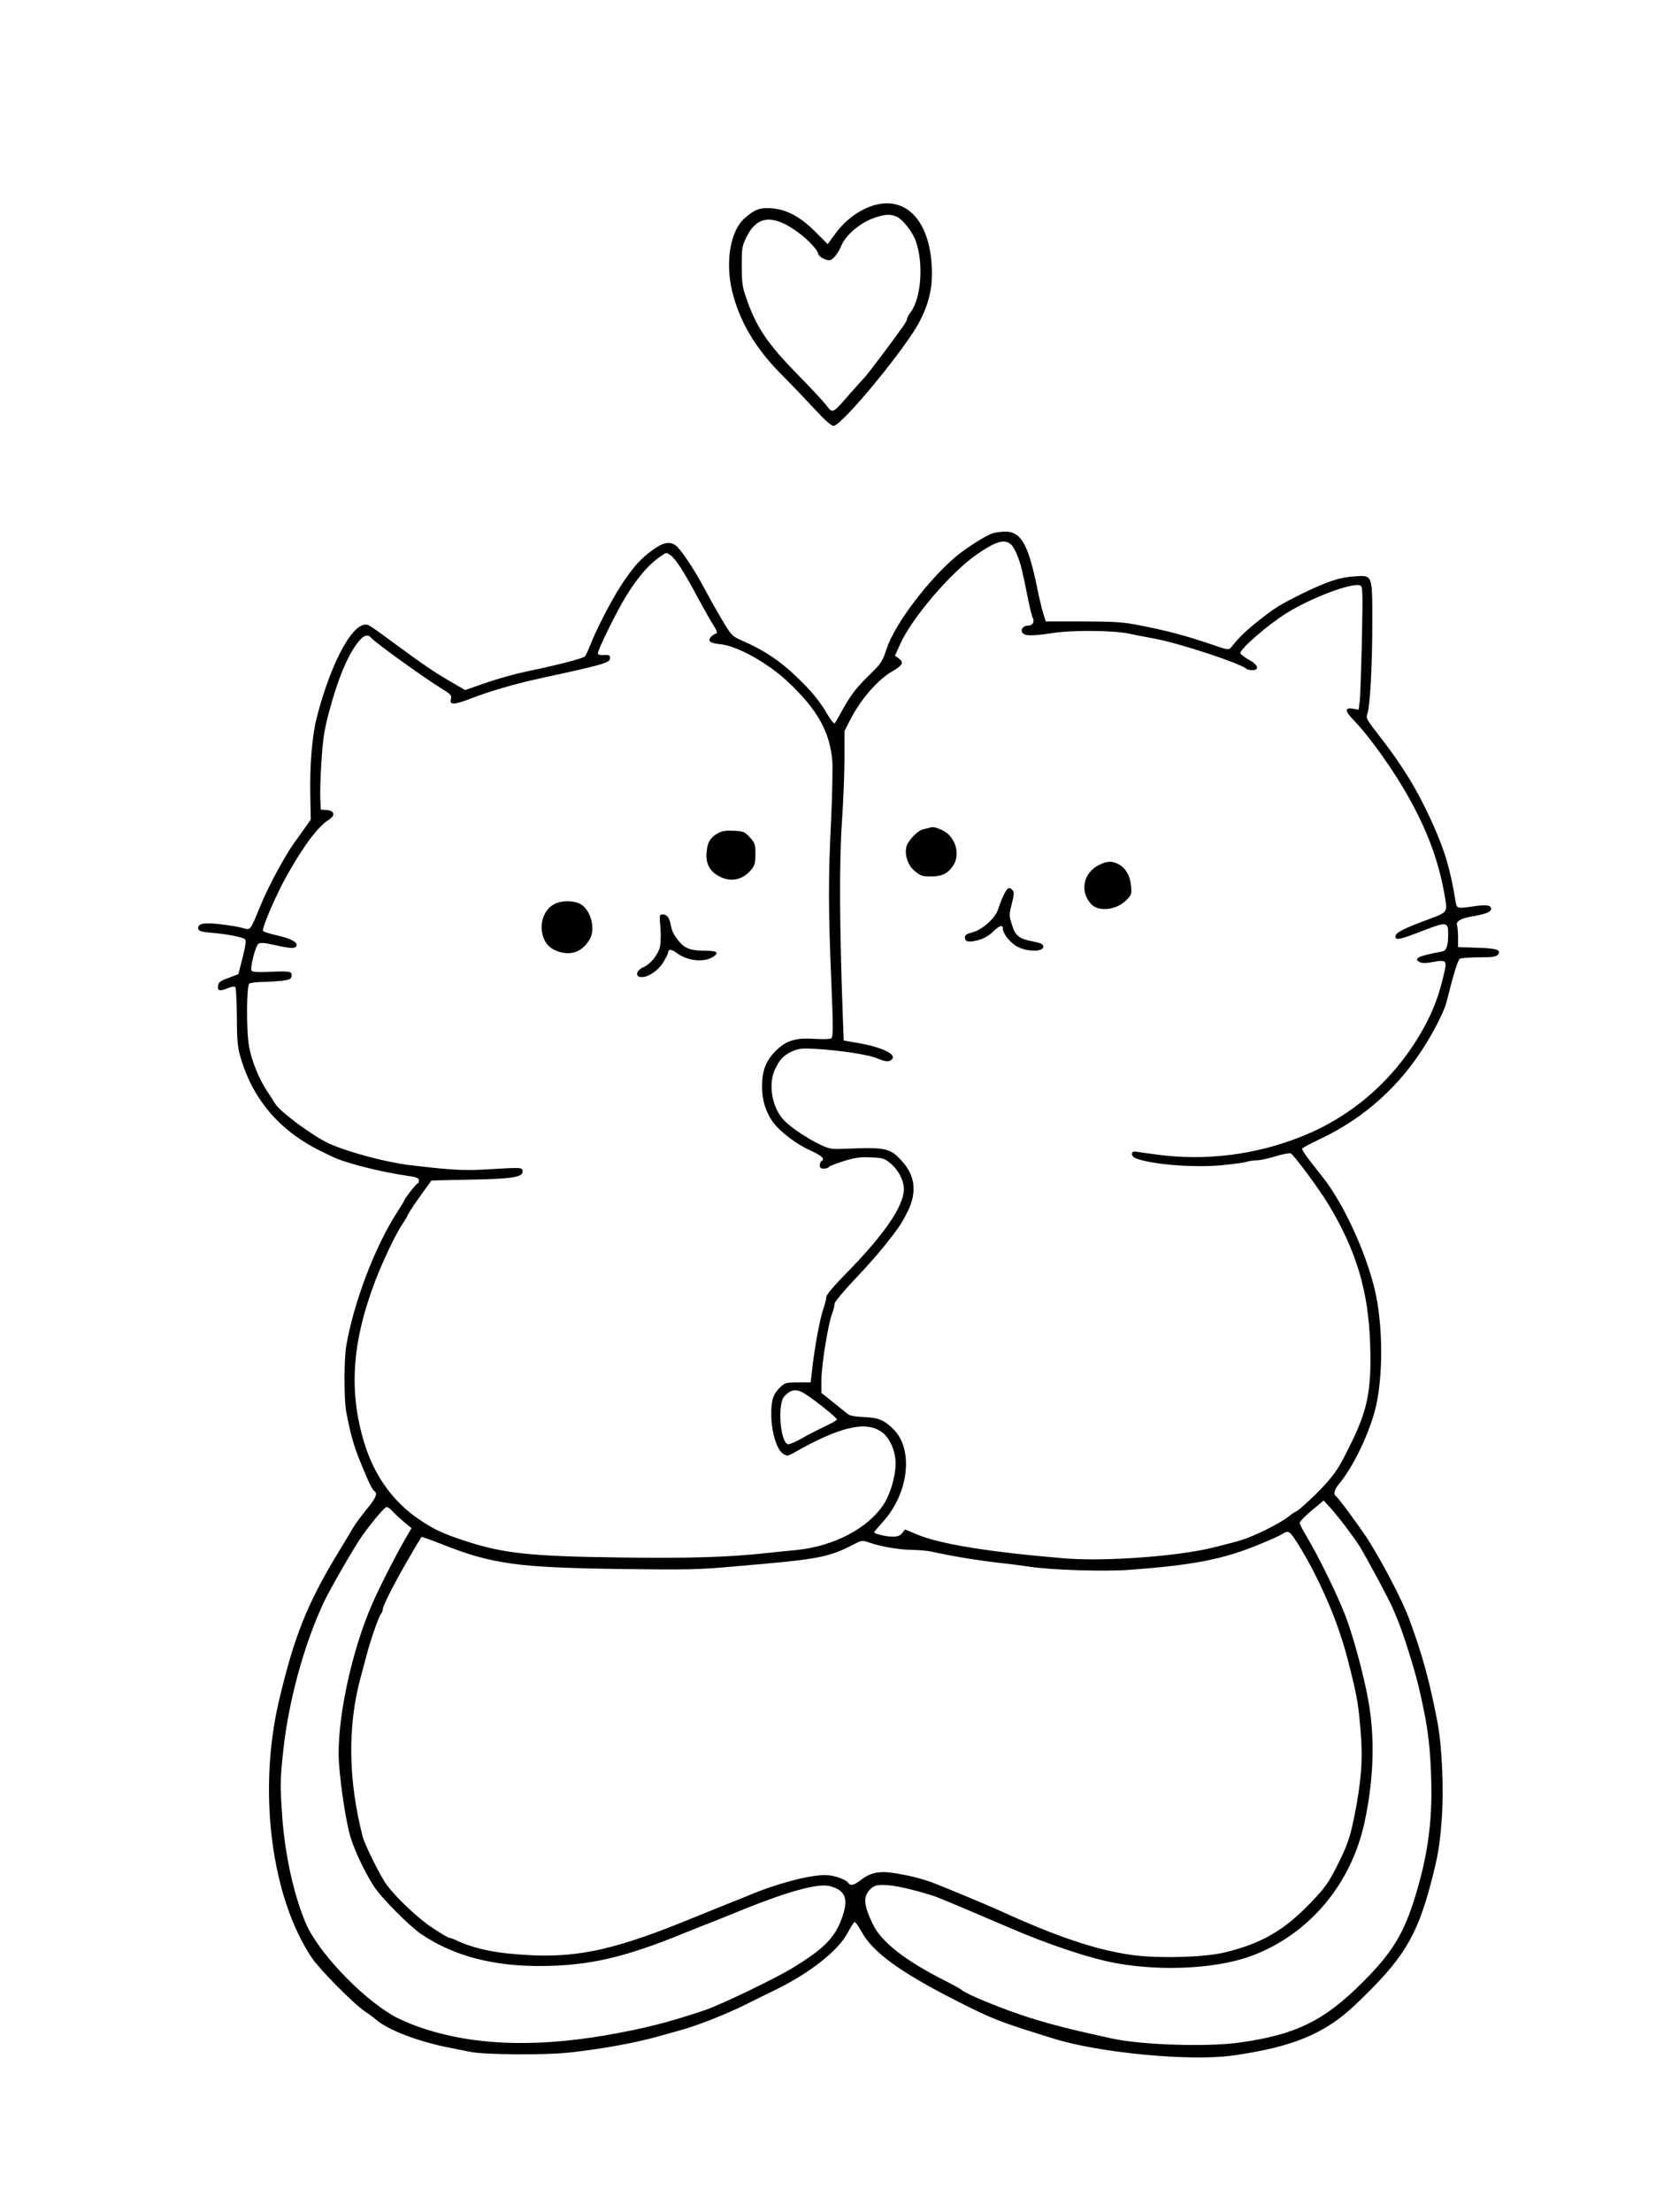 <?xml version="1.0" standalone="no"?>
<!DOCTYPE svg PUBLIC "-//W3C//DTD SVG 20010904//EN"
 "http://www.w3.org/TR/2001/REC-SVG-20010904/DTD/svg10.dtd">
<svg version="1.0" xmlns="http://www.w3.org/2000/svg"
 width="1004pt" height="1340pt" viewBox="0 0 1004 1340"
 preserveAspectRatio="xMidYMid meet">

<g transform="translate(0,1340) scale(0.1,-0.1)"
fill="#000000" stroke="none">
<path d="M5282 12151 c-80 -28 -157 -86 -214 -162 l-50 -68 -72 72 c-92 93
-176 138 -267 145 -73 5 -103 -6 -164 -60 -87 -75 -119 -264 -76 -443 45 -183
141 -346 301 -506 52 -52 139 -143 194 -202 66 -72 105 -107 120 -107 48 0
426 456 517 624 55 103 79 192 79 298 0 312 -154 483 -368 409z m157 -65 c38
-20 94 -92 113 -146 49 -136 33 -351 -33 -434 -10 -13 -19 -30 -19 -36 0 -7
-10 -26 -22 -43 -56 -80 -224 -304 -239 -317 -8 -8 -49 -53 -90 -100 -104
-119 -100 -117 -142 -62 -15 20 -90 100 -165 177 -195 198 -259 295 -323 485
-18 52 -22 88 -22 180 0 106 2 119 28 173 66 134 165 141 322 23 56 -42 113
-104 113 -123 1 -17 52 -45 73 -39 20 5 49 43 69 90 28 65 115 138 201 167 64
22 99 23 136 5z"/>
<path d="M6015 10168 c-42 -15 -150 -84 -210 -132 -171 -141 -379 -414 -429
-565 -26 -79 -33 -90 -105 -160 -81 -79 -116 -125 -171 -226 -18 -33 -36 -64
-40 -68 -4 -4 -29 29 -55 74 -32 54 -80 114 -140 174 -126 126 -220 190 -375
258 -52 23 -58 30 -116 128 -34 57 -83 145 -109 194 -57 107 -140 231 -169
251 -37 26 -78 17 -142 -30 -71 -52 -115 -101 -187 -210 -59 -90 -151 -268
-187 -361 -13 -33 -28 -65 -34 -72 -12 -12 -153 -49 -311 -82 -115 -24 -203
-48 -327 -91 l-88 -31 -82 48 c-100 57 -170 105 -347 235 -73 55 -143 104
-156 110 -85 39 -225 -211 -315 -561 -27 -107 -42 -280 -39 -461 l3 -155 -34
-49 c-19 -27 -50 -70 -68 -95 -59 -83 -156 -264 -202 -376 -64 -156 -60 -151
-106 -138 -22 7 -82 17 -135 23 -104 13 -143 5 -137 -28 3 -13 19 -18 78 -23
95 -8 189 -26 205 -39 8 -7 5 -34 -14 -111 l-26 -101 -60 -23 c-51 -18 -60
-26 -63 -48 -4 -31 11 -34 62 -13 18 8 37 11 42 7 5 -3 9 -82 10 -176 0 -131
4 -185 18 -235 72 -262 234 -456 485 -581 48 -24 95 -46 106 -50 97 -37 275
-80 408 -100 73 -10 87 -15 87 -31 0 -10 -4 -18 -8 -18 -8 0 -82 -95 -82 -105
0 -2 -21 -37 -47 -77 -132 -206 -260 -544 -304 -803 -14 -86 -14 -328 1 -404
25 -130 45 -202 86 -301 48 -119 71 -167 85 -175 20 -13 6 -44 -49 -110 -31
-38 -68 -89 -82 -112 -14 -24 -50 -85 -81 -135 -196 -321 -275 -519 -368 -914
-129 -550 -46 -1193 202 -1559 48 -70 253 -277 317 -319 25 -17 56 -40 70 -52
73 -64 266 -137 460 -173 30 -6 80 -16 110 -22 85 -18 454 -21 605 -4 187 20
406 60 531 96 60 17 118 33 129 36 98 25 290 100 415 163 30 15 102 51 160 79
218 105 390 240 450 352 17 32 35 61 40 64 5 3 23 -22 41 -54 67 -127 236
-250 584 -426 217 -110 251 -123 583 -226 279 -87 825 -138 1082 -103 366 51
562 132 748 309 287 273 370 406 457 735 44 169 53 219 66 389 13 174 2 437
-25 582 -47 248 -94 421 -175 637 -40 108 -161 339 -247 474 -51 79 -180 254
-194 263 -17 10 -11 39 15 70 83 100 170 274 216 431 52 179 57 485 13 709
-46 232 -192 557 -326 725 -102 128 -127 163 -122 172 3 5 52 31 107 57 271
128 489 325 646 583 59 97 108 197 120 243 46 183 69 258 82 266 7 5 60 9 115
9 79 0 104 3 114 15 25 30 -5 40 -125 43 l-115 4 0 58 c0 32 -3 65 -6 73 -9
25 21 43 97 56 83 15 109 26 109 45 0 22 -27 26 -98 16 -109 -16 -110 -15
-117 28 -33 201 -65 308 -145 485 -89 195 -176 337 -317 518 -77 99 -83 109
-73 134 16 43 30 288 30 550 0 298 3 290 -109 283 -90 -6 -168 -32 -315 -104
-141 -70 -163 -84 -271 -169 -77 -61 -112 -96 -165 -162 -8 -9 -23 -8 -68 7
-209 72 -310 98 -512 137 -74 14 -145 18 -318 18 l-222 0 -14 45 c-8 25 -27
103 -41 174 -52 250 -97 327 -192 325 -27 0 -61 -5 -78 -11z m113 -65 c12 -10
30 -42 41 -71 20 -51 30 -91 66 -272 10 -47 21 -93 26 -102 13 -24 0 -48 -26
-48 -32 0 -51 -25 -35 -45 16 -19 61 -19 191 1 114 17 361 15 454 -5 28 -6 99
-20 159 -31 153 -29 513 -148 551 -181 5 -5 22 -9 37 -9 47 0 36 33 -22 64
-27 15 -50 33 -50 39 0 27 166 171 278 241 150 94 399 188 448 169 16 -6 17
-29 11 -327 -4 -177 -10 -345 -13 -374 l-7 -52 -32 6 c-53 10 -53 -13 2 -69
103 -107 251 -316 347 -492 110 -203 171 -373 207 -583 15 -89 15 -89 -101
-132 -150 -55 -200 -81 -200 -103 0 -26 25 -21 174 37 135 52 146 50 146 -19
0 -72 -10 -105 -34 -109 -147 -27 -180 -43 -138 -65 13 -7 38 -7 81 1 75 14
83 8 70 -52 -31 -140 -66 -237 -129 -351 -167 -300 -423 -528 -735 -653 -280
-113 -587 -151 -881 -111 -60 8 -118 16 -129 18 -31 4 -30 -29 2 -41 97 -37
342 -57 515 -42 72 7 142 16 156 21 13 5 40 9 60 9 20 0 73 11 116 25 43 13
85 21 92 17 21 -12 176 -221 230 -312 168 -279 241 -525 251 -845 9 -280 -15
-399 -126 -620 -54 -110 -74 -142 -121 -199 -50 -62 -192 -196 -207 -196 -3 0
-22 -13 -42 -29 -52 -41 -204 -117 -286 -142 -16 -6 -91 -25 -166 -44 -215
-54 -665 -87 -909 -66 -454 38 -750 86 -889 144 l-74 31 -17 -22 c-13 -16 -29
-22 -57 -22 -40 0 -113 17 -113 27 0 3 23 30 51 61 158 173 190 439 66 563
-57 56 -91 70 -179 74 -47 1 -85 8 -95 16 -10 8 -24 19 -33 26 -8 6 -41 33
-72 58 l-58 46 0 78 c0 86 39 331 64 400 9 24 16 52 16 63 0 10 53 74 121 146
109 115 180 198 262 309 15 20 42 66 59 101 59 119 47 220 -36 310 -72 78 -94
82 -351 72 -71 -3 -87 -1 -140 24 -75 35 -182 106 -222 149 -72 74 -97 217
-55 307 29 62 53 87 106 111 40 17 59 19 148 14 146 -9 316 -35 366 -57 52
-22 76 -23 91 -4 26 31 -71 75 -219 99 l-75 13 -6 169 c-19 512 -21 912 -5
1148 9 131 16 310 16 398 l0 160 37 72 c62 121 165 239 250 288 65 37 75 55
43 79 l-24 18 31 68 c70 159 310 439 468 547 114 78 164 92 203 60z m-2061
-68 c29 -21 82 -102 163 -255 39 -72 83 -150 98 -172 16 -25 22 -43 16 -45
-26 -9 -47 -31 -42 -45 4 -10 26 -17 65 -21 101 -9 287 -113 408 -226 181
-170 256 -303 271 -481 3 -41 0 -201 -7 -355 -18 -355 -17 -556 1 -978 12
-295 12 -340 -1 -348 -7 -5 -53 -6 -101 -3 -116 8 -175 -11 -239 -77 -57 -59
-79 -118 -79 -213 0 -81 23 -155 67 -215 42 -58 144 -135 228 -172 70 -32 88
-50 65 -64 -5 -3 -10 -15 -10 -26 0 -14 7 -19 24 -19 14 0 28 4 31 10 3 5 45
21 92 36 69 21 101 25 163 22 70 -3 82 -6 116 -34 49 -39 84 -105 84 -158 0
-103 -121 -279 -356 -517 -68 -69 -114 -124 -114 -136 0 -11 -9 -46 -20 -79
-20 -58 -53 -236 -67 -369 l-8 -70 -77 0 c-68 0 -79 -3 -103 -25 -46 -43 -59
-78 -59 -165 -1 -103 32 -217 71 -242 25 -16 27 -16 67 6 275 156 430 193 528
128 50 -33 88 -116 88 -193 0 -74 -31 -182 -70 -244 -94 -148 -303 -258 -532
-281 -57 -5 -141 -14 -188 -19 -231 -25 -483 -32 -885 -26 -544 7 -706 25
-937 101 -134 44 -185 68 -273 127 -161 107 -277 269 -337 468 -95 313 -74
612 69 985 47 121 125 285 163 339 16 25 30 47 30 50 0 7 55 90 104 156 22 30
41 56 41 57 0 1 104 4 230 6 258 4 328 15 323 51 -3 24 1 24 -221 11 -134 -8
-207 -4 -462 26 -148 18 -376 79 -492 132 -95 43 -299 194 -326 242 -7 12 -29
47 -50 78 -47 71 -92 182 -107 267 -17 92 -16 370 2 381 7 5 42 9 78 10 36 0
90 4 120 7 46 6 55 10 58 29 4 28 -10 31 -134 25 -72 -3 -103 -1 -109 7 -10
16 23 147 41 162 12 9 32 8 92 -5 107 -24 135 -25 140 -4 4 22 -37 43 -127 63
-39 9 -73 20 -76 25 -9 15 78 218 144 335 103 183 190 299 254 338 41 26 36
55 -10 59 l-38 3 -3 65 c-2 36 1 139 7 230 9 135 17 189 46 297 53 199 114
346 178 425 32 40 57 48 77 24 23 -28 323 -244 429 -309 54 -33 61 -40 55 -62
-10 -38 17 -37 126 5 114 44 267 88 418 121 362 78 417 93 420 117 3 22 -4 26
-45 23 -11 -1 -24 3 -28 8 -7 12 118 267 178 361 71 112 136 186 206 232 32
22 31 22 58 3z m793 -5068 c44 -20 220 -159 214 -168 -2 -5 -37 -24 -77 -43
-40 -19 -101 -50 -135 -70 -35 -20 -72 -36 -82 -36 -48 0 -69 241 -25 290 34
38 65 46 105 27z m3299 -817 c31 -41 68 -93 82 -115 38 -60 186 -335 204 -381
9 -21 20 -48 25 -59 36 -85 103 -297 131 -413 52 -225 67 -326 75 -527 11
-269 -16 -482 -93 -735 -70 -233 -141 -349 -321 -529 -235 -235 -405 -318
-747 -366 -197 -27 -588 -15 -770 24 -243 53 -356 81 -500 126 -162 51 -382
141 -415 169 -8 7 -51 31 -95 53 -245 123 -393 238 -444 347 -56 117 -59 166
-14 211 21 20 36 25 77 25 64 0 176 -25 311 -68 28 -9 257 -106 450 -189 248
-107 502 -191 658 -218 288 -51 624 -30 830 51 342 134 592 435 671 809 56
262 63 513 20 743 -28 152 -93 391 -139 508 -51 130 -163 359 -231 471 -24 40
-44 79 -44 87 0 8 33 42 73 75 l72 60 39 -42 c21 -23 64 -76 95 -117z m-5783
98 c11 -13 42 -42 69 -65 l50 -42 -17 -28 c-73 -125 -165 -303 -220 -427 -130
-296 -219 -722 -203 -966 11 -154 44 -365 71 -453 29 -91 87 -212 142 -297 42
-66 218 -243 286 -288 199 -134 443 -197 741 -193 282 3 499 54 855 200 41 17
98 39 125 50 28 10 133 52 235 94 267 108 449 157 517 141 90 -22 115 -68 88
-161 -41 -142 -107 -213 -315 -339 -106 -64 -433 -221 -525 -252 -222 -75
-374 -113 -604 -153 -453 -77 -828 -59 -1146 56 -49 18 -115 47 -145 65 -200
118 -454 388 -527 560 -75 179 -129 427 -144 675 -11 163 -10 198 9 375 32
293 123 629 242 886 39 84 194 352 239 414 67 92 134 170 145 170 7 0 21 -10
32 -22z m5462 -155 c100 -143 223 -396 287 -593 29 -88 34 -106 64 -225 39
-155 48 -211 61 -375 13 -165 3 -295 -40 -510 -26 -127 -43 -175 -109 -305
-48 -94 -70 -125 -156 -214 -161 -168 -301 -248 -525 -301 -124 -29 -402 -36
-560 -14 -216 31 -450 109 -800 269 -82 37 -349 148 -414 172 -62 22 -132 40
-219 54 -93 16 -152 4 -209 -42 -39 -30 -62 -36 -74 -18 -13 22 -90 49 -140
49 -100 0 -297 -52 -469 -125 -16 -7 -61 -25 -100 -40 -38 -15 -144 -58 -235
-95 -452 -186 -682 -239 -975 -226 -209 10 -339 35 -462 92 -17 8 -35 14 -40
14 -5 0 -49 26 -98 58 -85 55 -220 181 -280 262 -37 49 -132 240 -146 292 -88
342 -93 670 -12 968 14 52 34 124 43 160 23 83 69 212 81 224 5 6 9 16 9 22 0
23 59 140 145 290 47 82 88 150 90 152 2 2 54 -16 117 -41 311 -124 466 -145
1108 -153 380 -5 452 -4 675 16 517 44 565 53 726 136 45 23 48 23 90 8 69
-24 184 -44 262 -44 40 -1 92 -5 117 -11 126 -28 279 -53 420 -69 58 -6 132
-16 165 -21 135 -21 465 -32 625 -19 373 28 552 63 760 147 74 30 143 61 154
69 29 20 42 18 64 -13z"/>
<path d="M5635 8385 c-5 -2 -22 -6 -37 -9 -37 -8 -96 -72 -104 -111 -9 -52 12
-110 54 -144 32 -27 45 -31 95 -31 68 0 102 17 135 64 47 69 15 178 -63 215
-43 20 -58 23 -80 16z"/>
<path d="M6664 8160 c-95 -47 -119 -157 -51 -235 44 -51 153 -41 215 21 33 33
34 37 29 89 -6 62 -34 108 -77 130 -39 20 -67 19 -116 -5z"/>
<path d="M6103 8008 c-14 -17 -38 -74 -53 -120 -16 -51 -96 -122 -155 -137
-33 -8 -45 -16 -45 -30 0 -27 22 -32 80 -17 34 9 64 26 89 50 39 38 61 46 61
21 0 -34 49 -92 95 -114 61 -29 150 -27 150 3 0 16 -12 22 -62 32 -86 17 -107
34 -128 102 -17 54 -18 59 -1 125 14 54 15 71 6 82 -15 18 -25 19 -37 3z"/>
<path d="M4353 8352 c-46 -25 -64 -54 -69 -115 -7 -66 17 -113 72 -144 72 -40
145 -26 198 37 22 27 26 41 26 96 0 59 -3 67 -34 101 -31 34 -38 37 -97 40
-47 2 -72 -1 -96 -15z"/>
<path d="M3360 7922 c-52 -26 -84 -95 -75 -163 10 -69 47 -111 114 -128 77
-20 141 11 180 86 30 59 3 163 -52 201 -41 27 -117 30 -167 4z"/>
<path d="M4004 7780 c4 -49 2 -97 -4 -121 -13 -47 -59 -102 -99 -119 -46 -19
-53 -60 -10 -60 40 0 99 40 129 88 16 26 30 52 30 59 0 24 21 24 52 0 67 -50
166 -60 223 -23 38 25 22 36 -54 36 -81 0 -119 14 -153 55 -32 38 -44 62 -52
104 -8 43 -23 61 -49 61 -19 0 -20 -4 -13 -80z"/>
</g>
</svg>
